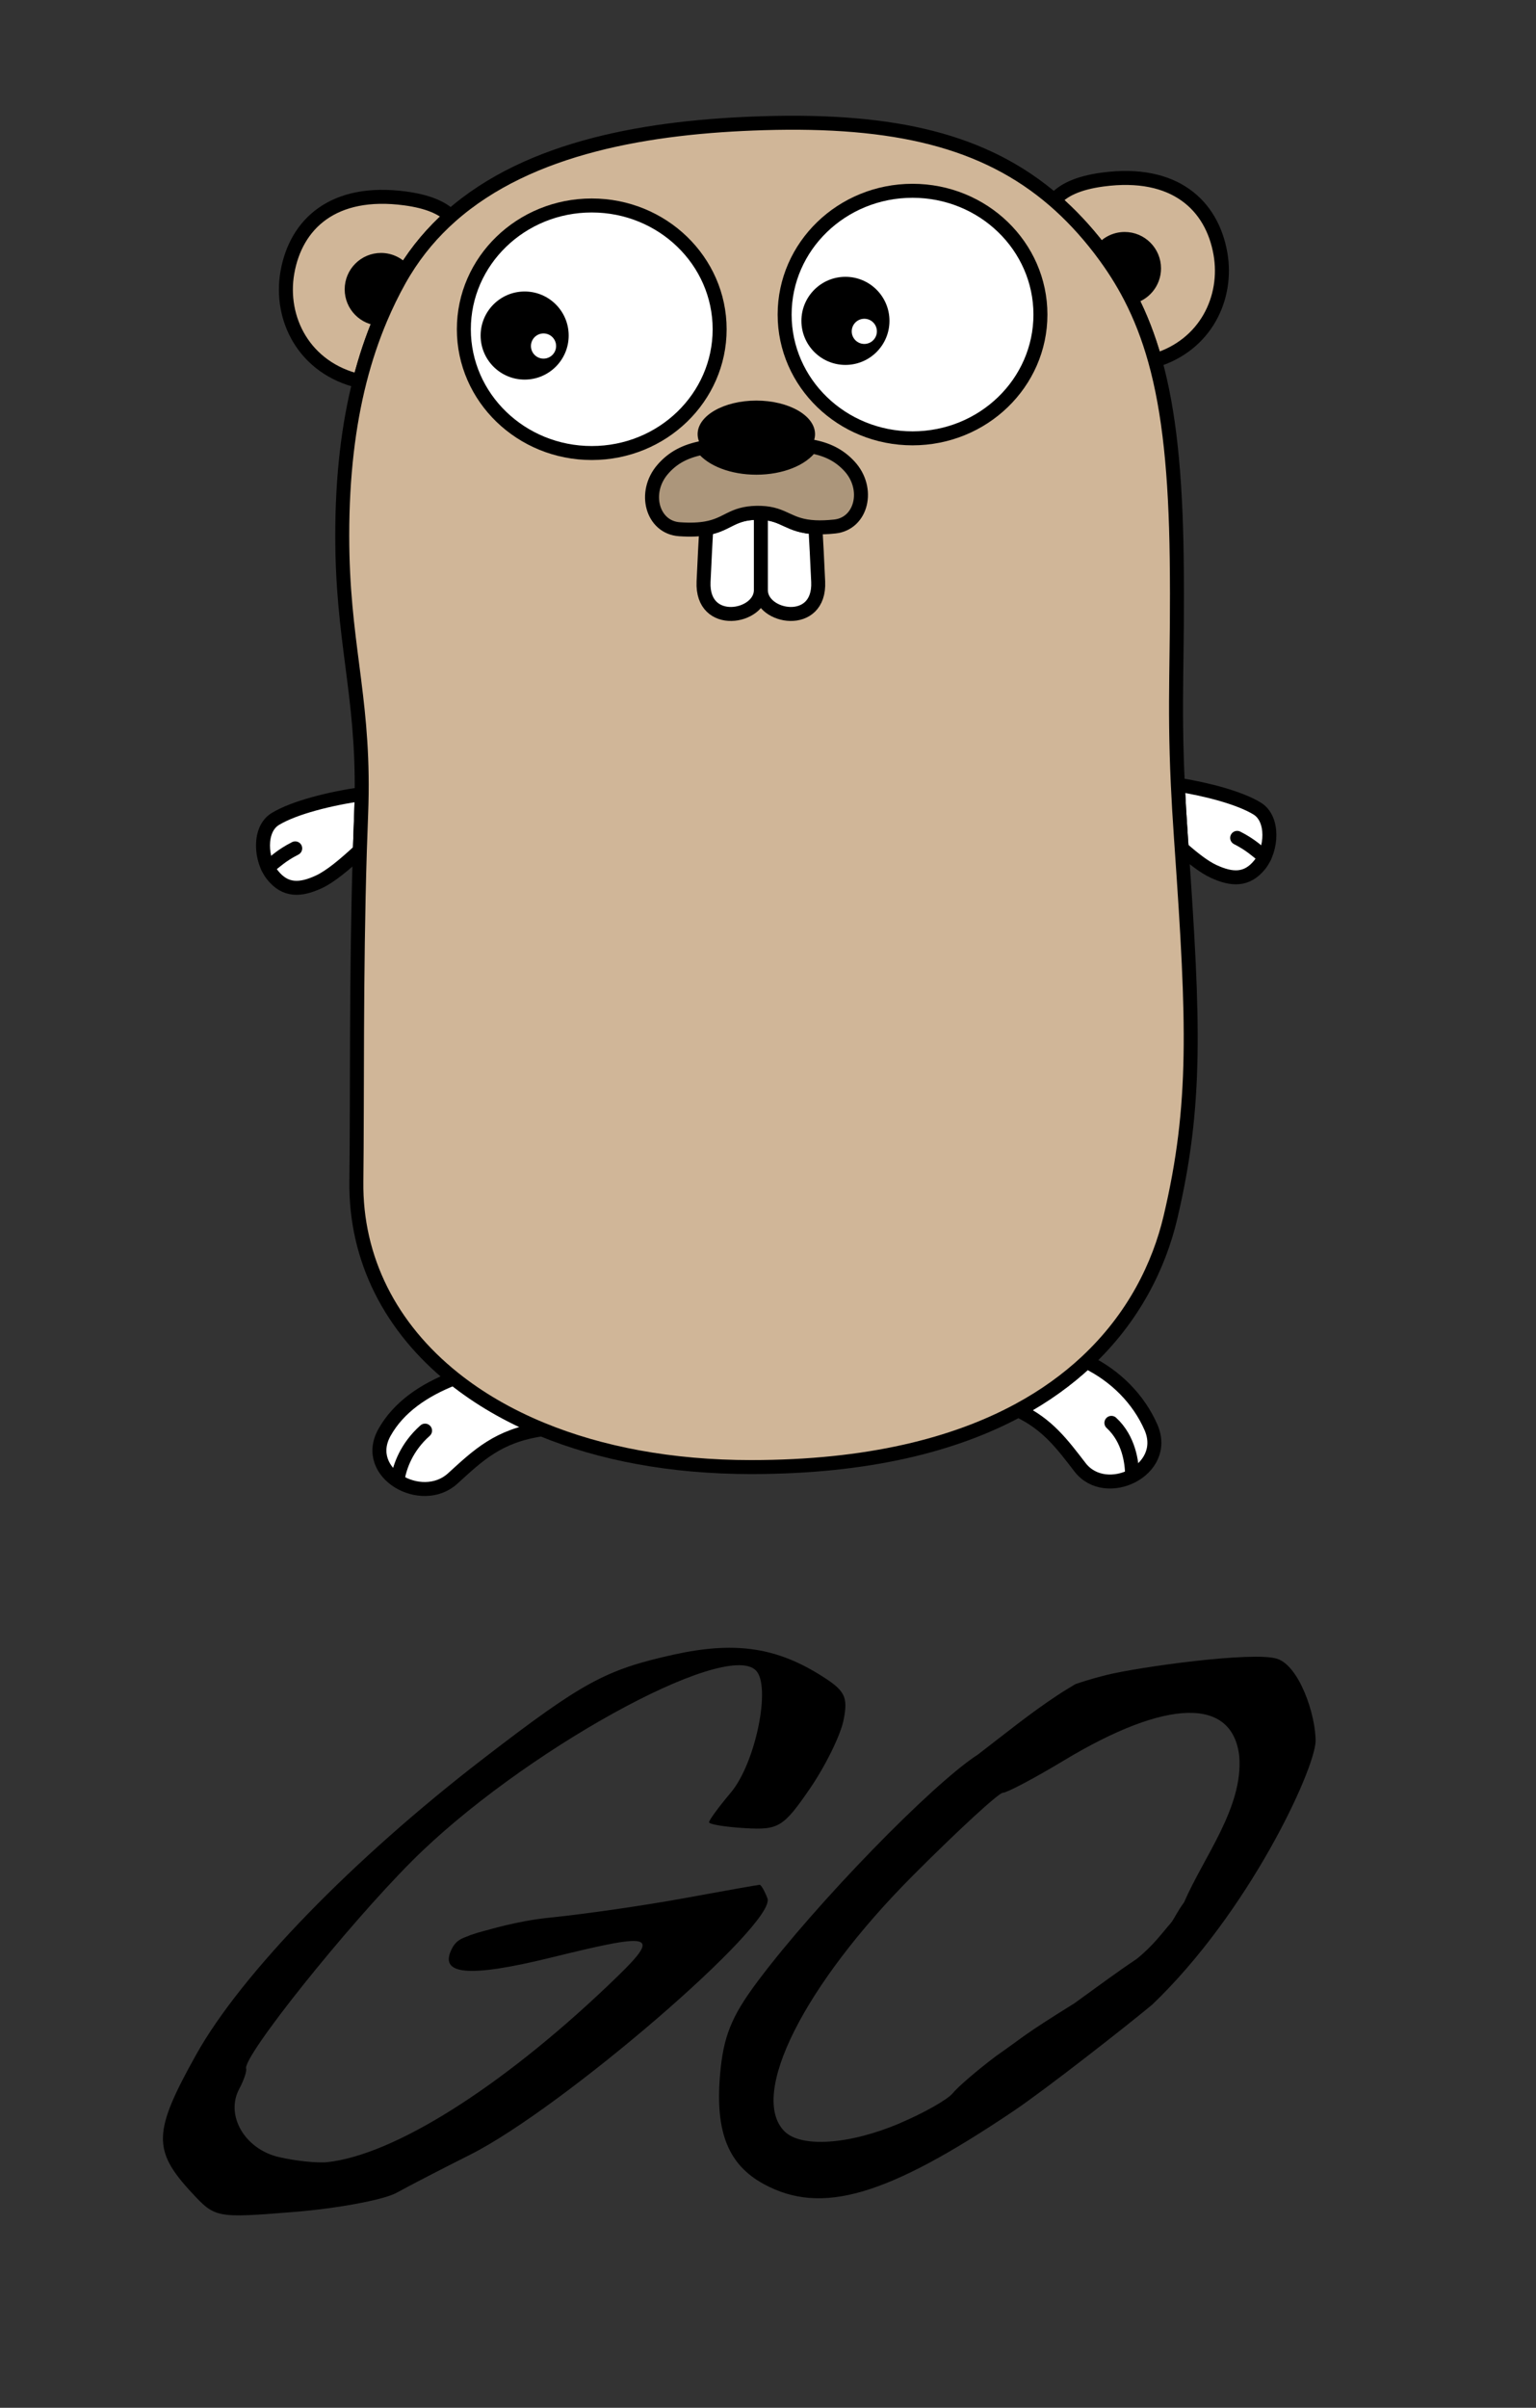 <?xml version="1.0" encoding="UTF-8" standalone="no"?>
<!-- Created with Inkscape (http://www.inkscape.org/) -->

<svg
   xmlns:dc="http://purl.org/dc/elements/1.1/"
   xmlns:cc="http://creativecommons.org/ns#"
   xmlns:rdf="http://www.w3.org/1999/02/22-rdf-syntax-ns#"
   xmlns:svg="http://www.w3.org/2000/svg"
   xmlns="http://www.w3.org/2000/svg"
   xmlns:sodipodi="http://sodipodi.sourceforge.net/DTD/sodipodi-0.dtd"
   xmlns:inkscape="http://www.inkscape.org/namespaces/inkscape"
   width="60"
   height="94"
   id="svg3050"
   version="1.1"
   inkscape:version="0.91 r13725"
   sodipodi:docname="golang-vertical.svg">
  <rect width="100%" height="100%" fill="#333333" stroke="none"/>
  <defs
     id="defs3052" />
  <sodipodi:namedview
     id="base"
     pagecolor="#ffffff"
     bordercolor="#666666"
     borderopacity="1.0"
     inkscape:pageopacity="0.0"
     inkscape:pageshadow="2"
     inkscape:zoom="6.3723404"
     inkscape:cx="60"
     inkscape:cy="47"
     inkscape:document-units="px"
     inkscape:current-layer="layer1"
     showgrid="false"
     inkscape:window-width="1122"
     inkscape:window-height="736"
     inkscape:window-x="252"
     inkscape:window-y="70"
     inkscape:window-maximized="0" />
  <g
     inkscape:label="Layer 1"
     inkscape:groupmode="layer"
     id="layer1"
     transform="translate(0,-958.362)">
    <path
       style="fill:#000000"
       d="m 7.485,1043.96 c -1.534,-1.655 -1.51,-2.368 0.181,-5.391 1.762,-3.151 6.111,-7.628 11.241,-11.572 3.854,-2.964 4.739,-3.446 7.401,-4.037 2.324,-0.515 3.93,-0.304 5.65,0.745 1.054,0.643 1.181,0.874 0.993,1.812 -0.118,0.591 -0.714,1.8 -1.324,2.687 -1.025,1.489 -1.217,1.606 -2.52,1.529 -0.776,-0.045 -1.41,-0.149 -1.41,-0.231 0,-0.081 0.384,-0.604 0.853,-1.161 0.965,-1.146 1.582,-4.161 0.976,-4.767 -1.211,-1.211 -9.228,3.232 -13.436,7.445 -2.561,2.565 -6.613,7.635 -6.476,8.103 0.03,0.101 -0.091,0.458 -0.269,0.79 -0.551,1.03 0.212,2.349 1.54,2.66 0.654,0.153 1.512,0.243 1.907,0.2 2.593,-0.286 6.725,-2.88 10.905,-6.845 2.207,-2.094 2.047,-2.177 -2.19,-1.137 -3.23,0.793 -4.406,0.676 -3.84,-0.381 0.203,-0.379 0.519,-0.404 0.685,-0.493 0.253,-0.079 0.225,-0.081 0.495,-0.153 0.188,-0.041 1.314,-0.406 2.65,-0.539 1.336,-0.134 3.7,-0.476 5.252,-0.761 1.553,-0.285 2.869,-0.518 2.925,-0.518 0.056,0 0.193,0.238 0.304,0.528 0.375,0.978 -8.003,8.198 -11.618,10.011 -1.086,0.545 -2.379,1.214 -2.873,1.486 -0.494,0.272 -2.287,0.607 -3.984,0.745 -3.056,0.247 -3.096,0.239 -4.017,-0.754 z m 22.353,-0.33 c -1.385,-0.753 -1.898,-2.02 -1.714,-4.233 0.127,-1.531 0.44,-2.309 1.49,-3.708 2.273,-3.027 6.803,-7.684 8.588,-8.831 1.067,-0.819 2.028,-1.602 3.099,-2.309 0.303,-0.204 0.558,-0.343 0.706,-0.438 0.153,-0.052 0.606,-0.207 1.209,-0.356 1.269,-0.315 5.736,-0.932 6.668,-0.636 0.862,0.273 1.512,2.171 1.507,3.226 -0.046,1.141 -2.607,6.671 -6.386,10.281 -1.017,0.844 -4.092,3.256 -5.392,4.136 -4.963,3.343 -7.521,4.093 -9.775,2.867 z m 5.282,-2.365 c 0.955,-0.404 1.897,-0.936 2.095,-1.182 0.198,-0.246 0.952,-0.894 1.676,-1.44 1.272,-0.891 0.979,-0.765 3.083,-2.076 0.823,-0.594 1.684,-1.234 2.42,-1.722 0.65,-0.519 1.02,-1.043 1.345,-1.412 0.124,-0.152 0.236,-0.425 0.515,-0.806 0.771,-1.782 2.31,-3.7 2.156,-5.694 -0.26,-2.322 -2.83,-2.264 -6.845,0.154 -1.156,0.696 -2.232,1.265 -2.391,1.265 -0.159,0 -1.737,1.45 -3.505,3.222 -4.261,4.269 -6.432,8.588 -5.025,9.995 0.648,0.648 2.532,0.52 4.478,-0.304 z"
       id="path3037"
       inkscape:connector-curvature="0"
       sodipodi:nodetypes="ssssssscsssscssssssccssscssssssscccsscccsssccccccsssss" />
    <g
       transform="matrix(0.091,0,0,0.091,10,962.881)"
       id="g3990">
      <path
         style="fill:#ffffff;stroke:#000000;stroke-width:6;stroke-linecap:round;stroke-linejoin:round;stroke-miterlimit:10"
         inkscape:connector-curvature="0"
         stroke-miterlimit="10"
         d="m 45.352,291.011 c -13.378,1.876 -28.958,5.754 -37.066,10.684 -7.337,4.463 -6.374,17.6 -1.154,24.099 5.509,6.862 11.974,6.495 19.779,2.905 5.123,-2.357 11.293,-7.609 17.667,-13.492 0.16,-5.126 0.339,-10.256 0.543,-15.375 0.121,-3.039 0.196,-5.975 0.231,-8.821 z"
         id="path3992" />
      <path
         style="fill:#ffffff;stroke:#000000;stroke-width:6;stroke-linecap:round;stroke-linejoin:round;stroke-miterlimit:10"
         inkscape:connector-curvature="0"
         stroke-miterlimit="10"
         d="m 429.717,297.195 c -7.5,-4.56 -21.389,-8.217 -34.018,-10.226 0.316,6.816 0.751,14.31 1.339,22.763 0.106,1.527 0.211,3.033 0.313,4.529 4.959,4.379 9.68,8.068 13.74,9.937 7.807,3.591 14.27,3.958 19.779,-2.904 5.221,-6.499 6.185,-19.638 -1.153,-24.099 z"
         id="path3994" />
      <path
         style="fill:#ffffff;stroke:#000000;stroke-width:6;stroke-linecap:round;stroke-linejoin:round;stroke-miterlimit:10"
         inkscape:connector-curvature="0"
         stroke-miterlimit="10"
         d="m 55.17,564.844 c -9.854,17.521 15.9,31.951 29.25,19.801 10.908,-9.928 19.518,-18.348 38.256,-21.098 -14.35,-5.906 -27,-13.281 -37.752,-21.871 -13.117,5.129 -23.736,12.47 -29.754,23.168 z"
         id="path3996" />
      <path
         style="fill:#ffffff;stroke:#000000;stroke-width:6;stroke-linecap:round;stroke-linejoin:round;stroke-miterlimit:10"
         inkscape:connector-curvature="0"
         stroke-miterlimit="10"
         d="m 353.745,579.846 c 11.037,14.283 38.46,1.312 30.443,-17.121 -5.267,-12.111 -15.218,-22.156 -27.677,-28.195 -8.158,7.618 -17.849,14.689 -29.308,20.867 12.68,6.005 18.893,14.549 26.542,24.449 z"
         id="path3998" />
      <path
         style="fill:none;stroke:#000000;stroke-width:6;stroke-linecap:round;stroke-linejoin:round;stroke-miterlimit:10"
         inkscape:connector-curvature="0"
         stroke-miterlimit="10"
         d="m 5.048,322.396 c 3.333,-2.397 5.688,-4.991 11.784,-8.097"
         id="path4000" />
      <path
         style="fill:none;stroke:#000000;stroke-width:6;stroke-linecap:round;stroke-linejoin:round;stroke-miterlimit:10"
         inkscape:connector-curvature="0"
         stroke-miterlimit="10"
         d="m 432.955,317.896 c -3.333,-2.397 -5.688,-4.991 -11.783,-8.097"
         id="path4002" />
      <path
         style="fill:none;stroke:#000000;stroke-width:6;stroke-linecap:round;stroke-linejoin:round;stroke-miterlimit:10"
         inkscape:connector-curvature="0"
         stroke-miterlimit="10"
         d="m 60.871,584.57 c 0.9,-4.951 3.6,-13.275 11.7,-20.476"
         id="path4004" />
      <path
         style="fill:none;stroke:#000000;stroke-width:6;stroke-linecap:round;stroke-linejoin:round;stroke-miterlimit:10"
         inkscape:connector-curvature="0"
         stroke-miterlimit="10"
         d="m 376.05,582.961 c -0.026,-5.031 -1.304,-15.266 -8.866,-22.195"
         id="path4006" />
      <path
         style="fill:#d0b698;stroke:#000000;stroke-width:6;stroke-linecap:round;stroke-linejoin:round;stroke-miterlimit:10"
         inkscape:connector-curvature="0"
         stroke-miterlimit="10"
         d="m 41.071,74.477 c 0,-6.969 5.641,-12.618 12.6,-12.618 4.081,0 7.697,1.951 10,4.964 5.569,-9.111 12.283,-16.97 19.913,-23.729 -3.78,-3.658 -9.922,-6.33 -19.563,-7.625 -31.05,-4.174 -46.917,11.166 -50.542,31.725 -3.498,19.838 7.171,41.143 31.004,46.682 2.46,-9.685 5.474,-18.569 8.95,-26.793 C 46.585,86.954 41.071,81.365 41.071,74.477 Z"
         id="path4008" />
      <path
         inkscape:connector-curvature="0"
         d="m 53.671,61.859 c -6.959,0 -12.6,5.649 -12.6,12.618 0,6.888 5.514,12.477 12.362,12.605 2.479,-5.866 5.191,-11.399 8.112,-16.638 0.687,-1.231 1.4,-2.434 2.126,-3.622 -2.303,-3.012 -5.92,-4.963 -10,-4.963 z"
         id="path4010" />
      <path
         style="fill:#d0b698;stroke:#000000;stroke-width:6;stroke-linecap:round;stroke-linejoin:round;stroke-miterlimit:10"
         inkscape:connector-curvature="0"
         stroke-miterlimit="10"
         d="m 413.979,59.094 c -3.625,-20.56 -19.492,-35.899 -50.541,-31.725 -10.765,1.447 -17.166,4.61 -20.789,8.945 6.867,5.93 13.257,12.745 19.272,20.518 0.292,0.377 0.57,0.758 0.857,1.136 2.296,-3.095 5.963,-5.109 10.108,-5.109 6.959,0 12.6,5.649 12.6,12.618 0,6.109 -4.335,11.202 -10.093,12.366 4.277,8.283 7.745,17.199 10.521,27.142 21.763,-6.551 31.416,-26.89 28.065,-45.891 z"
         id="path4012" />
      <path
         inkscape:connector-curvature="0"
         d="m 385.486,65.477 c 0,-6.969 -5.641,-12.618 -12.6,-12.618 -4.146,0 -7.812,2.014 -10.108,5.109 4.815,6.345 9.007,12.886 12.615,19.875 5.758,-1.164 10.093,-6.257 10.093,-12.366 z"
         id="path4014" />
      <path
         style="fill:#d0b698;stroke:#000000;stroke-width:6;stroke-linecap:round;stroke-linejoin:round;stroke-miterlimit:10"
         inkscape:connector-curvature="0"
         stroke-miterlimit="10"
         d="M 362.778,57.968 C 362.491,57.59 362.213,57.209 361.921,56.832 355.905,49.059 349.516,42.244 342.649,36.314 312.852,10.586 274.067,1.524 217.921,3.191 169.239,4.638 117.448,13.097 83.584,43.094 c -7.63,6.758 -14.343,14.617 -19.913,23.729 -0.726,1.188 -1.439,2.391 -2.126,3.622 -2.921,5.239 -5.633,10.771 -8.112,16.638 -3.476,8.224 -6.49,17.108 -8.95,26.793 -4.767,18.77 -7.463,40.533 -7.462,66.257 0.002,45.133 8.866,67.528 8.332,110.879 -0.035,2.846 -0.11,5.782 -0.231,8.821 -0.204,5.119 -0.383,10.249 -0.543,15.375 -1.653,53.107 -1.062,105.862 -1.499,142.036 -0.401,33.204 14.646,62.704 41.845,84.433 10.752,8.59 23.402,15.965 37.752,21.871 25.113,10.337 55.418,16.186 89.844,16.186 50.265,0 87.456,-9.652 114.684,-24.336 11.459,-6.178 21.149,-13.249 29.308,-20.867 20.359,-19.008 31.17,-41.422 36.009,-61.896 11.47,-48.523 9.966,-84.08 4.831,-158.371 -0.103,-1.496 -0.207,-3.002 -0.313,-4.529 -0.588,-8.453 -1.022,-15.947 -1.339,-22.763 -1.733,-37.343 0.064,-54.317 -0.479,-96.937 -0.463,-36.271 -3.195,-63.161 -9.306,-85.047 -2.776,-9.942 -6.244,-18.858 -10.521,-27.142 -3.61,-6.992 -7.801,-13.534 -12.617,-19.878 z"
         id="path4016" />
      <ellipse
         style="fill:#ffffff;stroke:#000000;stroke-width:6;stroke-linecap:round;stroke-linejoin:round;stroke-miterlimit:10"
         stroke-miterlimit="10"
         cx="144.121"
         cy="91.595"
         rx="54.9"
         ry="53.1"
         id="ellipse4018" />
      <circle
         cx="115.321"
         cy="94.294"
         r="18.9"
         id="circle4020" />
      <circle
         style="fill:#ffffff"
         cx="123.421"
         cy="98.794"
         r="5.4"
         id="circle4022" />
      <ellipse
         style="fill:#ffffff;stroke:#000000;stroke-width:6;stroke-linecap:round;stroke-linejoin:round;stroke-miterlimit:10"
         stroke-miterlimit="10"
         cx="281.821"
         cy="85.294"
         rx="54.9"
         ry="53.1"
         id="ellipse4024" />
      <circle
         cx="253.021"
         cy="87.995"
         r="18.9"
         id="circle4026" />
      <circle
         style="fill:#ffffff"
         cx="261.121"
         cy="92.495"
         r="5.4"
         id="circle4028" />
      <path
         style="fill:#ffffff;stroke:#000000;stroke-width:6;stroke-linecap:round;stroke-linejoin:round;stroke-miterlimit:10"
         inkscape:connector-curvature="0"
         stroke-miterlimit="10"
         d="m 214.968,170.343 c -10.784,0.188 -12.401,4.999 -21.685,6.657 -0.328,5.727 -0.745,13.566 -1.163,22.896 -0.9,20.1 24.6,15.6 24.6,3.6 0,-9.129 0,-25.714 0,-33.132 -0.56,-0.021 -1.137,-0.031 -1.752,-0.021 z"
         id="path4030" />
      <path
         style="fill:#ffffff;stroke:#000000;stroke-width:6;stroke-linecap:round;stroke-linejoin:round;stroke-miterlimit:10"
         inkscape:connector-curvature="0"
         stroke-miterlimit="10"
         d="m 216.72,203.495 c 0,12 25.5,16.5 24.6,-3.6 -0.429,-9.582 -0.857,-17.59 -1.189,-23.353 -11.689,-0.533 -13.115,-5.813 -23.411,-6.179 0,7.417 0,24.002 0,33.132 z"
         id="path4032" />
      <path
         style="fill:#ac967b;stroke:#000000;stroke-width:6;stroke-linecap:round;stroke-linejoin:round;stroke-miterlimit:10"
         inkscape:connector-curvature="0"
         stroke-miterlimit="10"
         d="m 254.674,150.297 c -4.354,-4.685 -9.521,-7.238 -16.425,-8.471 -3.664,5.366 -12.791,9.169 -23.479,9.169 -10.278,0 -19.112,-3.518 -23.034,-8.56 -7.391,1.417 -12.753,4.185 -17.15,9.26 -8.627,9.959 -4.437,24.891 7.156,25.695 4.957,0.344 8.624,0.131 11.541,-0.391 9.284,-1.658 10.901,-6.469 21.685,-6.657 0.615,-0.01 1.192,0 1.752,0.02 10.295,0.366 11.721,5.646 23.411,6.179 2.312,0.105 5.024,0.026 8.289,-0.316 11.559,-1.207 15.225,-16.276 6.254,-25.928 z"
         id="path4034" />
      <path
         inkscape:connector-curvature="0"
         d="m 214.771,150.995 c 10.688,0 19.814,-3.803 23.479,-9.169 1.107,-1.622 1.722,-3.385 1.722,-5.231 0,-7.953 -11.281,-14.4 -25.2,-14.4 -13.917,0 -25.2,6.447 -25.2,14.4 0,2.08 0.778,4.054 2.166,5.84 3.92,5.042 12.755,8.56 23.033,8.56 z"
         id="path4036" />
    </g>
  </g>
</svg>

